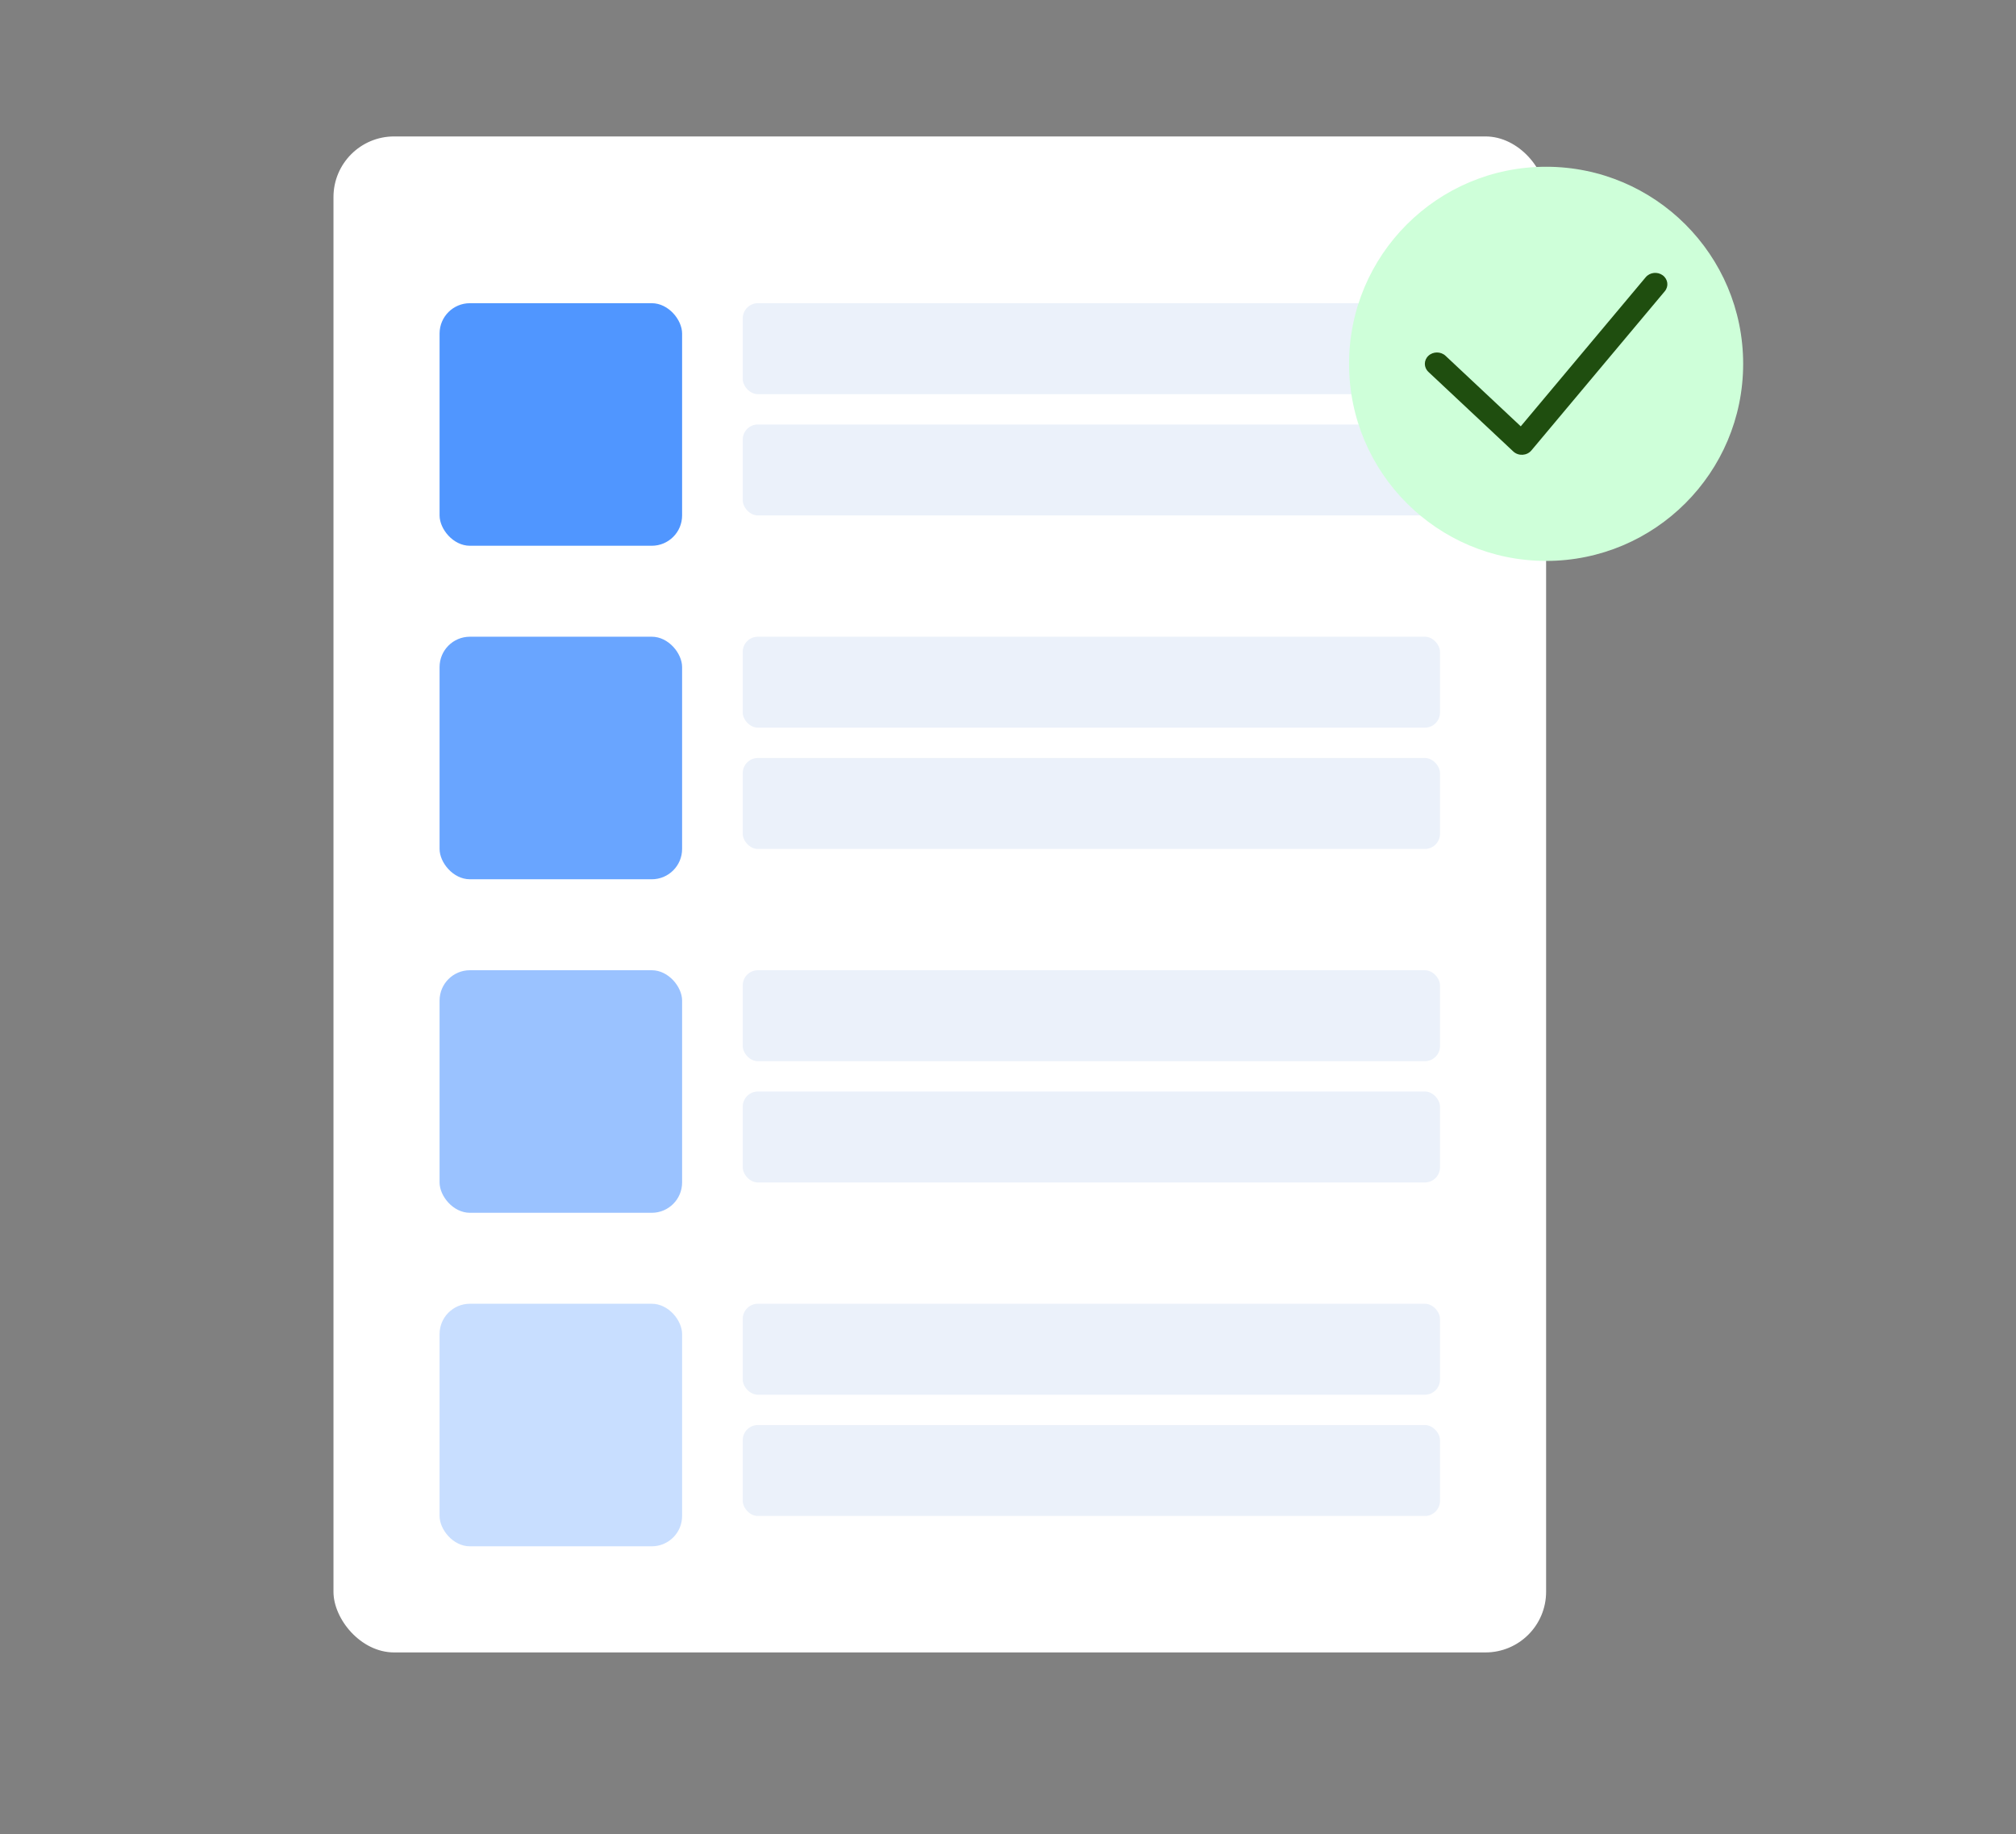 <svg width="133" height="121" viewBox="0 0 133 121" fill="none" xmlns="http://www.w3.org/2000/svg">
<rect x="0" y="0" width="133" height="121" fill="#808080" stroke="none"/>
<rect x="22" y="9" width="80" height="100" rx="4" fill="white"/>
<rect x="29" y="20" width="16" height="16" rx="2" fill="#5096FF"/>
<rect x="49" y="20" width="46" height="6" rx="1" fill="#EBF1FA"/>
<rect x="49" y="28" width="46" height="6" rx="1" fill="#EBF1FA"/>
<rect x="29" y="42" width="16" height="16" rx="2" fill="#69A5FF"/>
<rect x="49" y="42" width="46" height="6" rx="1" fill="#EBF1FA"/>
<rect x="49" y="50" width="46" height="6" rx="1" fill="#EBF1FA"/>
<rect x="29" y="64" width="16" height="16" rx="2" fill="#9AC2FF"/>
<rect x="49" y="64" width="46" height="6" rx="1" fill="#EBF1FA"/>
<rect x="49" y="72" width="46" height="6" rx="1" fill="#EBF1FA"/>
<rect x="29" y="86" width="16" height="16" rx="2" fill="#C8DEFF"/>
<rect x="49" y="86" width="46" height="6" rx="1" fill="#EBF1FA"/>
<rect x="49" y="94" width="46" height="6" rx="1" fill="#EBF1FA"/>
<circle cx="102" cy="24" r="13" fill="#CEFFD9"/>
<path fill-rule="evenodd" clip-rule="evenodd" d="M100.328 28.122L95.366 23.47C95.053 23.177 94.547 23.177 94.234 23.47C93.922 23.763 93.922 24.237 94.234 24.53L99.834 29.78C100.173 30.098 100.733 30.067 101.029 29.713L109.829 19.213C110.102 18.888 110.042 18.416 109.694 18.16C109.347 17.904 108.844 17.961 108.571 18.287L100.328 28.122Z" fill="#1F4E0F"/>
</svg>
